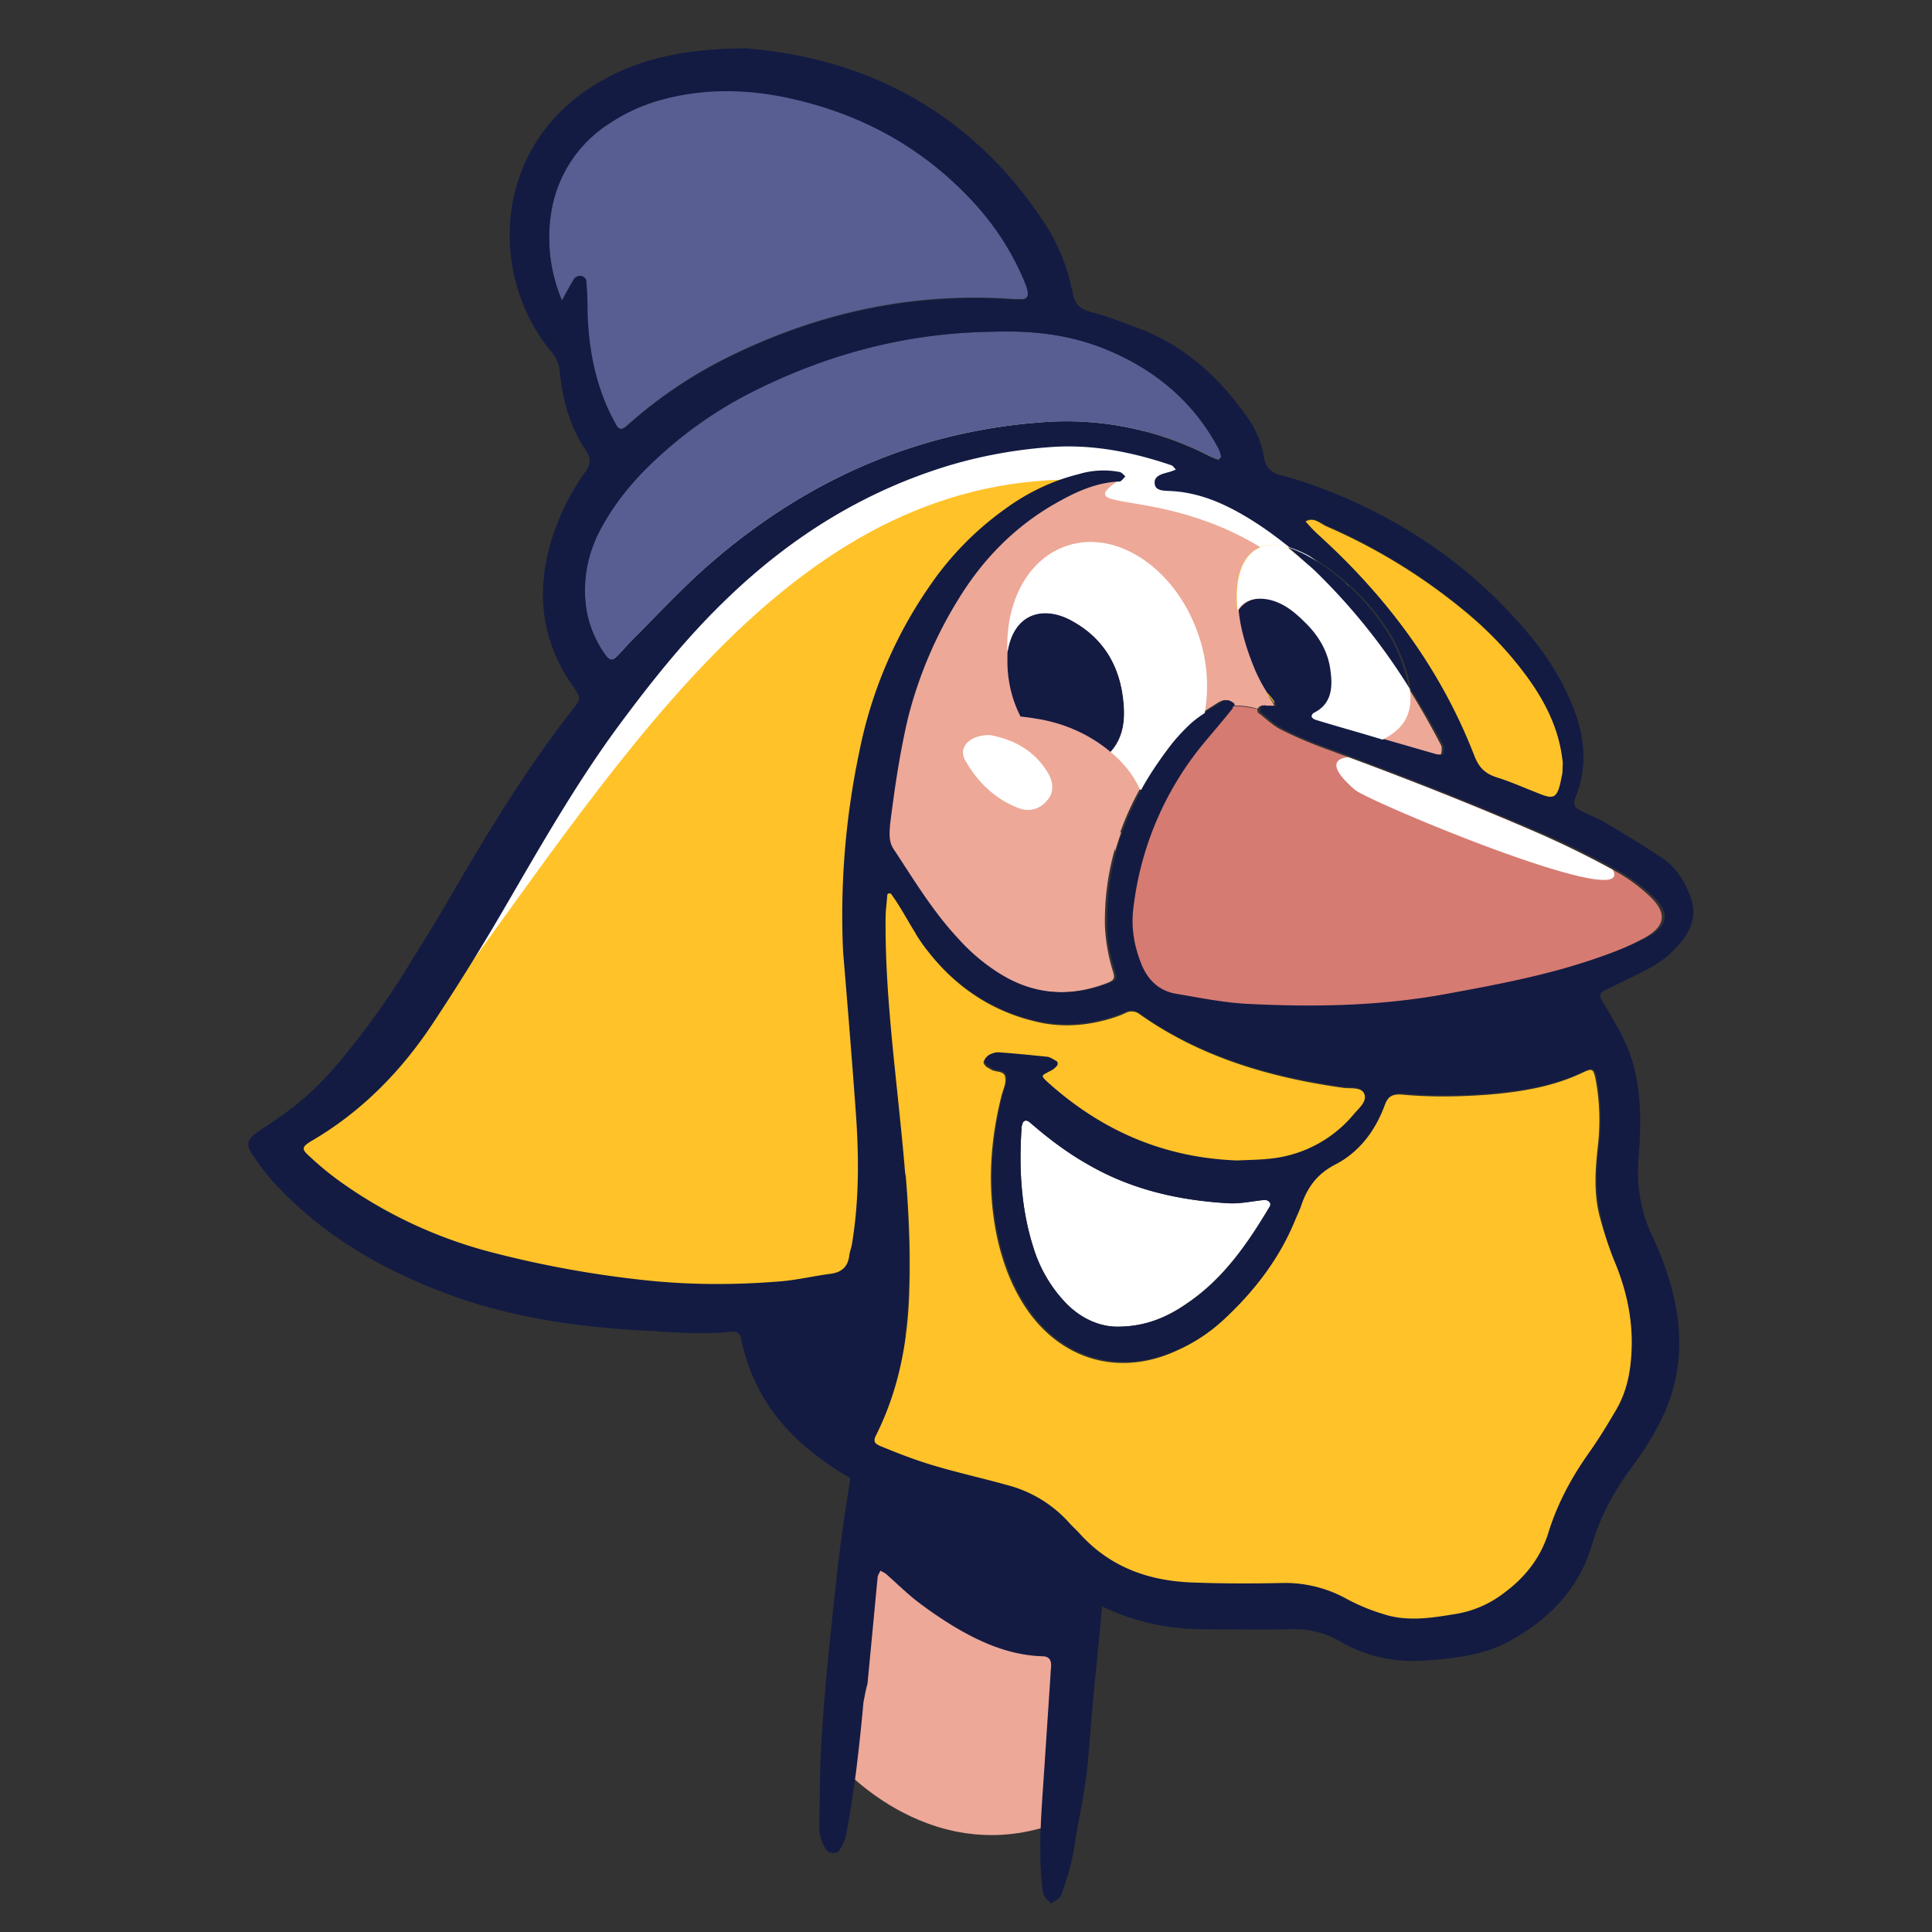 <svg width="40" height="40" viewBox="0 0 40 40" xmlns="http://www.w3.org/2000/svg" xmlns:xlink="http://www.w3.org/1999/xlink"><rect x="0" y="0" width="40" height="40" fill="#333333" stroke="none"/><defs><path id="a" d="M0 0h40v40H0z"/></defs><g fill="none" fill-rule="evenodd"><mask id="b" fill="#fff"><use xlink:href="#a"/></mask><g mask="url(#b)" fill-rule="nonzero"><path d="M17.314 36.46s1.843 2.217 4.471 1.319c.434-2.088.47-5.05.4-5.11-.071-.058-4.061-1.877-4.085-1.667-.011.21-.786 5.459-.786 5.459z" fill="#EDA898"/><path d="M17.878 35.236a45.24 45.24 0 01-.153 1.435 26.37 26.37 0 01-.211 1.341c-.024.105-.082.21-.141.304-.059.081-.223.058-.27-.024a.873.873 0 01-.14-.56c.011-.501.011-1.003.034-1.504.07-1.272.212-2.543.352-3.815a37.418 37.418 0 01.787-4.386c.094-.326.234-.42.61-.361.458.07.857.245 1.22.501.481.339.892.735 1.28 1.155.187.198.375.408.563.607.281.303.575.595.95.816.141.082.2.187.2.327 0 .198.011.385-.012.583-.047.665-.106 1.318-.164 1.983l-.141 1.447c-.059.56-.082 1.131-.153 1.691-.058.467-.164.921-.234 1.388-.047.327-.13.63-.235.933-.024.059-.035.129-.07.175-.047.059-.13.094-.188.14-.047-.058-.13-.116-.153-.186-.035-.105-.035-.222-.047-.339-.058-.7 0-1.388.047-2.088l.141-2.123c0-.07.012-.128.012-.198 0-.128-.059-.187-.188-.187-.669-.023-1.256-.28-1.807-.606a8.514 8.514 0 01-.786-.537c-.223-.175-.423-.373-.622-.548-.036-.035-.094-.058-.13-.082-.023.047-.046.082-.058.129-.07.735-.14 1.481-.211 2.216-.036.117-.059.268-.082.373z" fill="#131B43"/><path d="M5.627 23.817c-.07.046 2.206 3.79 11.288 3.289 2.993-.548 1.901-9.67 1.901-9.67s1.714-5.564 2.03-5.844c.317-.28 4.6-1.715 4.6-1.715l-.704-1.307-7.486-.7s-4.812 6.556-4.894 6.591c-.082.024-3.485 7.267-6.735 9.355z" fill="#FFC229"/><path d="M26.056 14.648c.012-.024.06-.035.083-.047.011 0 .035.012.046.012h.2c-.024-.047-.047-.093-.082-.14-.235-.292-.47-2.17-.035-2.065.293.07.516.257.715.455.294.28.493.618.54 1.015.047.35.024.688-.352.875-.023.011-.047.058-.035.082.012.023.047.046.082.058.822.245 1.655.49 2.476.723.047.012.141.012.141 0 .012-.058.023-.14 0-.187-.704-1.353-1.56-2.6-2.687-3.65a8.303 8.303 0 00-1.444-1.109c-.457-.268-.927-.466-1.466-.502-.141-.011-.352.024-.376-.14a.185.185 0 01.047-.163h-.657c-.035.035-.059.07-.094.094-.012.011-.035.011-.047.011-.505.024-.939.233-1.35.478a5.78 5.78 0 00-1.96 1.948 8.874 8.874 0 00-1.043 2.45c-.188.723-.282 1.47-.376 2.216-.023.175-.047.35.07.514.423.641.81 1.306 1.35 1.866.27.292.563.548.903.747.716.42 1.456.455 2.218.163.141-.058.165-.093.118-.245a3.71 3.71 0 01-.165-.945c-.023-1.4.47-2.613 1.303-3.71a3.95 3.95 0 01.47-.513c.175-.151.375-.268.574-.396.047-.023.106-.058.153-.047.047 0 .094.035.129.07.012.012.012.023.012.047.129-.012.305 0 .504.058.024 0 .035-.011.035-.023z" fill="#EDA898"/><path d="M8.584 21.122s.223.128.938-.863c3.861-5.32 7.393-10.872 13.6-10.289-1.208.863 2.324-.373 4.941 3.196.915 1.26-.153-1.05-.153-1.05s-5.14-3.93-5.292-3.954c-.152-.023-6.383.91-6.56.945-.176.035-2.828 2.543-2.828 2.636 0 .093-.868 2.695-.868 2.695l-3.778 6.684z" fill="#FFF"/><path d="M25.587 24.05c-1.537-.059-2.816-.63-3.92-1.622-.152-.14-.14-.14.083-.256a.318.318 0 00.117-.094c.012-.011.012-.07-.012-.081-.058-.035-.117-.082-.187-.094-.34-.035-.68-.07-1.021-.093-.07 0-.141.023-.2.058a.214.214 0 00-.082.117c-.012.023.024.07.047.093.024.024.059.035.094.059.094.07.282.023.305.163.024.117-.035.245-.07.361-.247.969-.305 1.937-.106 2.917.117.548.305 1.061.622 1.528.74 1.073 1.948 1.4 3.121.851.364-.163.693-.385.974-.653.622-.583 1.127-1.248 1.444-2.03l.105-.245c.13-.408.34-.711.751-.921.493-.257.81-.7.998-1.213.07-.187.176-.245.364-.233.61.058 1.22.046 1.83 0 .67-.059 1.314-.164 1.925-.455.2-.094.223-.082.27.163.082.443.093.886.046 1.33-.058.501-.093 1.003.036 1.493.082.303.187.618.305.91.281.665.422 1.353.352 2.088-.035.385-.13.735-.329 1.061-.164.28-.328.548-.516.817-.376.525-.68 1.085-.868 1.703-.165.513-.482.91-.904 1.225a2.226 2.226 0 01-1.02.443c-.494.082-.998.163-1.491 0a4.103 4.103 0 01-.74-.303 2.636 2.636 0 00-1.396-.339c-.61.012-1.22.012-1.83-.011-.892-.035-1.679-.315-2.3-.992-.083-.093-.177-.175-.259-.268a2.591 2.591 0 00-1.267-.758c-.54-.152-1.08-.269-1.608-.432a11.76 11.76 0 01-1.009-.373c-.14-.059-.164-.129-.105-.245.48-.957.668-1.983.692-3.056.035-1.144-.059-2.275-.176-3.418-.14-1.4-.317-2.8-.305-4.211 0-.164.023-.315.035-.479 0-.011.012-.035.035-.035.012 0 .035 0 .047.012.035.058.082.117.118.175.21.327.387.688.633.992.599.77 1.385 1.283 2.359 1.481.493.093.962.047 1.431-.093.106-.035.212-.07.306-.117a.27.27 0 01.293.035c1.256.887 2.699 1.307 4.2 1.517.153.023.376-.024.447.128.082.175-.106.315-.211.443a2.589 2.589 0 01-1.655.91c-.293.023-.563.023-.798.047z" fill="#FFC229"/><path d="M11.635 6.214a3.33 3.33 0 01-.212-1.89 2.675 2.675 0 011.186-1.772 3.686 3.686 0 011.067-.49c.787-.222 1.596-.234 2.394-.094 1.584.292 2.946.992 4.049 2.17.457.49.821 1.038 1.08 1.656.034.082.07.164.081.257.012.082-.035.14-.117.14H21c-2.065-.152-4.025.268-5.88 1.178a9.372 9.372 0 00-2.135 1.435c-.117.105-.176.093-.246-.047-.435-.77-.575-1.598-.587-2.473 0-.163-.012-.315-.024-.478 0-.035-.07-.093-.105-.093-.047-.012-.117.023-.14.058-.071.117-.153.268-.247.443z" fill="#585E92"/><path d="M20.612 6.867c.762-.023 1.502.058 2.217.338 1.033.409 1.854 1.074 2.383 2.053a.573.573 0 01.07.199c0 .011-.047.058-.059.058a1.437 1.437 0 01-.2-.082 6.443 6.443 0 00-3.484-.688c-2.617.198-4.882 1.225-6.842 2.928-.563.49-1.08 1.05-1.607 1.575-.106.105-.188.21-.294.315-.105.116-.176.116-.258 0a2.229 2.229 0 01-.41-1.038 2.582 2.582 0 01.27-1.505c.316-.618.75-1.132 1.255-1.587A8.555 8.555 0 0115.79 8c1.525-.724 3.121-1.12 4.823-1.132z" fill="#585E92"/><path d="M23.134 27.467c-.363 0-.75-.163-1.067-.49a2.89 2.89 0 01-.67-1.143c-.258-.805-.304-1.645-.246-2.484 0-.024 0-.035.012-.059.012-.093.082-.116.153-.058.375.327.774.63 1.208.875.904.525 1.89.746 2.922.805.247.011.493-.047.74-.07.082-.012.14.058.105.128-.458.77-.962 1.505-1.725 2.018-.399.28-.845.478-1.432.478z" fill="#FFF"/><path d="M32.37 15.815c-.012.116 0 .198-.024.268-.094.513-.176.478-.551.327-.27-.105-.529-.222-.798-.304-.247-.081-.376-.21-.47-.455-.692-1.784-1.795-3.266-3.203-4.549a3.574 3.574 0 01-.294-.303c.176-.105.305.046.446.105a11.965 11.965 0 012.946 1.831c.469.397.88.84 1.232 1.33.293.408.528.851.645 1.341.035.14.047.292.07.409z" fill="#FFC229"/><path d="M26.197 14.333c.07.07.329-.082.176.233a.254.254 0 00-.058-.093c-.036-.047-.083-.093-.118-.14zM26.174 11.3c-.47.128-.634.665-.563 1.341.117-.21.363-.291.668-.221.294.07.517.256.716.455.294.28.493.618.54 1.015.047.35.023.688-.352.874-.024.012-.047.059-.035.082.011.023.047.047.082.058.458.14.927.269 1.385.409.41-.21.633-.502.563-1.05a12.705 12.705 0 00-2.007-2.485c-.164-.151-.328-.303-.504-.443-.2-.058-.352-.07-.493-.035z" fill="#FFC229" opacity=".8"/><path d="M33.226 20.504c.305-.152.61-.292.916-.455a2.09 2.09 0 00.727-.63c.188-.268.247-.537.13-.852-.118-.326-.306-.618-.588-.805a24.969 24.969 0 00-1.185-.735c-.152-.093-.328-.151-.48-.233-.153-.081-.189-.128-.118-.303.27-.7.164-1.365-.13-2.018-.199-.455-.469-.887-.786-1.272-1.196-1.458-2.698-2.484-4.47-3.137a8.402 8.402 0 00-.716-.222c-.188-.047-.317-.152-.352-.35a2.021 2.021 0 00-.34-.84c-.587-.84-1.315-1.505-2.289-1.866-.317-.117-.633-.245-.962-.327-.223-.058-.34-.175-.375-.396 0-.035-.012-.07-.024-.105a3.904 3.904 0 00-.493-1.237C20.166 2.33 17.948 1.198 15.425 1c-1.29.012-2.277.222-3.168.793-2.042 1.295-2.148 3.896-.857 5.471a.725.725 0 01.188.42c.058.595.211 1.155.551 1.656.106.164.082.292-.023.432a4.926 4.926 0 00-.657 1.283c-.376 1.12-.282 2.181.41 3.161.165.245.165.245-.035.502-.892 1.143-1.654 2.38-2.382 3.628a40.015 40.015 0 01-.915 1.516 16.549 16.549 0 01-1.385 1.971c-.34.42-.704.805-1.138 1.132-.211.163-.434.303-.657.455-.247.175-.282.268-.106.525.164.233.34.466.54.665.974 1.014 2.16 1.691 3.473 2.181 1.256.467 2.57.665 3.896.747.657.034 1.326.104 1.983.034.106-.011.176.035.2.14.281 1.389 1.173 2.287 2.37 2.952.41.233.845.373 1.303.501.48.129.962.269 1.455.397.375.105.692.291.962.571.176.175.364.35.54.525.422.409.915.677 1.478.852.481.152.974.222 1.479.222.587 0 1.185.011 1.772 0a1.88 1.88 0 011.032.245c.575.338 1.197.455 1.866.396.575-.046 1.15-.116 1.655-.396.81-.444 1.431-1.074 1.701-1.983.176-.607.481-1.155.857-1.657.188-.256.364-.525.516-.816.423-.782.528-1.61.364-2.485a6.045 6.045 0 00-.47-1.412 3.094 3.094 0 01-.304-1.55c.011-.21.035-.433.035-.643.023-.664-.047-1.318-.34-1.924-.13-.269-.294-.525-.446-.793-.059-.082-.047-.164.058-.21zm-5.761-9.624a11.966 11.966 0 012.945 1.831c.47.397.88.84 1.232 1.33.293.409.528.852.645 1.342.036.151.06.315.07.42-.01.116 0 .198-.023.268-.093.513-.176.478-.551.327-.27-.105-.528-.222-.798-.304-.246-.081-.376-.21-.47-.455-.692-1.784-1.795-3.266-3.203-4.549-.106-.093-.2-.198-.293-.303.176-.105.316.035.446.093zM12.163 6.284c0-.163-.012-.315-.024-.478 0-.035-.07-.093-.105-.093-.047-.012-.118.023-.141.058-.082.128-.164.28-.258.455a3.33 3.33 0 01-.212-1.89 2.675 2.675 0 011.186-1.773 3.687 3.687 0 011.067-.49c.787-.221 1.596-.233 2.394-.093 1.584.291 2.946.991 4.049 2.17.457.49.821 1.038 1.08 1.656.035.082.07.163.081.257.012.081-.035.14-.117.14H21c-2.065-.152-4.025.268-5.88 1.178a9.37 9.37 0 00-2.135 1.434c-.117.105-.176.094-.246-.046-.423-.782-.575-1.622-.575-2.485zm.234 4.748c.317-.618.751-1.132 1.256-1.587a8.555 8.555 0 012.136-1.434c1.525-.735 3.121-1.132 4.823-1.144.762-.023 1.502.059 2.217.339 1.033.408 1.854 1.073 2.383 2.053a.571.571 0 01.07.198c0 .012-.047.058-.059.058a1.436 1.436 0 01-.2-.081 6.442 6.442 0 00-3.484-.689c-2.617.199-4.882 1.225-6.842 2.928-.563.49-1.08 1.05-1.607 1.575-.106.105-.188.21-.294.315-.105.117-.176.117-.258 0a2.229 2.229 0 01-.41-1.038 2.657 2.657 0 01.27-1.493zm21.017 15.047c.282.665.422 1.354.352 2.088-.035.385-.129.735-.329 1.062-.164.28-.328.548-.516.817-.375.524-.68 1.084-.868 1.703-.164.513-.481.91-.904 1.224a2.225 2.225 0 01-1.02.444c-.494.081-.998.163-1.49 0a4.093 4.093 0 01-.74-.304 2.636 2.636 0 00-1.397-.338c-.61.012-1.22.012-1.83-.012-.892-.035-1.678-.315-2.3-.991-.082-.093-.176-.175-.258-.268a2.591 2.591 0 00-1.268-.759c-.54-.151-1.08-.268-1.607-.431-.34-.105-.67-.234-1.01-.374-.14-.058-.164-.128-.105-.244.481-.957.669-1.984.692-3.057.035-1.143-.058-2.274-.176-3.417-.14-1.4-.317-2.8-.305-4.212 0-.163.024-.314.035-.478 0-.011.012-.035.036-.035.011 0 .035 0 .046.012.036.058.083.117.118.175.211.326.387.688.633.991.599.77 1.385 1.284 2.36 1.482.492.093.961.046 1.43-.093.106-.035.212-.07.306-.117a.27.27 0 01.293.035c1.256.886 2.7 1.306 4.201 1.516.153.024.376-.023.446.129.082.175-.106.315-.211.443a2.589 2.589 0 01-1.655.91c-.27.035-.54.035-.762.046-1.538-.058-2.817-.63-3.92-1.621-.152-.14-.14-.14.082-.257a.32.32 0 00.118-.093c.011-.012.011-.07-.012-.082-.059-.035-.13-.081-.188-.093-.34-.035-.68-.07-1.02-.093-.071 0-.142.023-.2.058a.214.214 0 00-.082.117c-.012.023.023.07.047.093.023.023.058.035.093.058.094.07.282.024.306.164.023.116-.036.245-.07.361-.247.968-.306 1.937-.106 2.916.117.549.305 1.062.621 1.529.74 1.073 1.948 1.4 3.122.851.364-.163.692-.385.974-.653.622-.583 1.126-1.248 1.443-2.03l.106-.245c.129-.408.34-.711.75-.921.494-.257.81-.7.998-1.213.07-.187.176-.245.364-.234.61.059 1.22.047 1.83 0 .67-.058 1.315-.163 1.925-.455.2-.093.223-.081.27.164.082.443.094.886.047 1.33-.059.501-.094 1.003.035 1.493.047.303.153.606.27.91zm-7.123-1.096c-.458.77-.962 1.505-1.725 2.018-.41.268-.845.467-1.431.467-.364 0-.751-.164-1.068-.49a2.891 2.891 0 01-.67-1.144c-.257-.804-.304-1.644-.246-2.484 0-.024 0-.035.012-.059.012-.093.082-.116.153-.058.375.327.774.63 1.208.875.904.525 1.89.747 2.922.805.247.012.493-.047.74-.07.093.012.14.082.105.14zm6.83-5.168c-1.033.362-2.113.56-3.18.759-1.35.245-2.711.268-4.072.198-.493-.023-.998-.128-1.49-.21-.353-.058-.576-.28-.705-.595a2.283 2.283 0 01-.176-1.155A6.501 6.501 0 0125 15.324c.188-.221.364-.443.552-.665.012-.023.012-.081 0-.093a.28.28 0 00-.13-.07.384.384 0 00-.152.047c-.2.128-.399.245-.575.397a3.257 3.257 0 00-.47.513c-.844 1.096-1.325 2.31-1.302 3.71 0 .326.07.64.165.944.047.152.023.187-.118.245-.762.292-1.514.257-2.218-.163a3.941 3.941 0 01-.903-.747c-.528-.56-.927-1.225-1.35-1.866-.105-.163-.082-.338-.07-.514.094-.746.2-1.48.375-2.216a8.728 8.728 0 011.045-2.45c.493-.804 1.138-1.47 1.96-1.948.422-.244.856-.454 1.35-.478.022 0 .034 0 .046-.011.035-.024.059-.059.094-.094-.035-.035-.07-.081-.118-.093a1.781 1.781 0 00-.856.047c-.563.14-1.08.396-1.537.734a6.38 6.38 0 00-1.561 1.61 9.11 9.11 0 00-1.432 3.383 16.424 16.424 0 00-.34 4.153c.094 1.131.188 2.274.27 3.418.059.874.059 1.75-.082 2.613-.012.093-.047.174-.059.256-.023.222-.14.35-.375.385-.376.047-.74.14-1.115.163-.892.07-1.784.07-2.687-.023a21.761 21.761 0 01-3.227-.583 9.46 9.46 0 01-3.145-1.47 6.292 6.292 0 01-.622-.513c-.176-.152-.164-.198.023-.315 1.045-.607 1.866-1.447 2.523-2.438a47.76 47.76 0 001.444-2.321c.762-1.307 1.513-2.637 2.417-3.861.692-.934 1.42-1.844 2.265-2.648 1.326-1.272 2.851-2.217 4.623-2.742a9.79 9.79 0 012.007-.361c.868-.07 1.713.093 2.534.373.036.012.07.058.094.093-.035.012-.07.024-.094.035-.152.047-.375.07-.34.269.023.151.235.128.376.14.528.035 1.009.233 1.466.501.34.198.646.42.95.665.764.233 1.855 1.19 2.266 2.146.129.304.21.56.234.77.235.385.47.77.681 1.178.023.047.012.129 0 .187 0 .012-.094.012-.14 0l-1.092-.315c-.458-.14-.927-.268-1.385-.408-.035-.012-.07-.035-.082-.059-.012-.023.012-.07.035-.081.376-.187.4-.525.352-.875a1.608 1.608 0 00-.54-1.015c-.21-.198-.422-.385-.715-.455-.294-.07-.54.024-.67.222.036.396.165.828.353 1.271.07.152.14.292.234.432.036.047.083.093.118.14.023.023.035.058.058.093.012.012.012.035.024.047h-.2c-.011 0-.035-.012-.046-.012-.036.012-.07.024-.083.047-.011.023-.011.082 0 .093.153.129.294.268.47.35.281.152.586.268.892.385a87.676 87.676 0 014.494 1.785c.505.221 1.01.466 1.49.735.27.14.517.326.74.525.41.373.363.665-.13.91-.34.163-.633.28-.938.384z" fill="#131B43"/><path d="M29.166 14.251a3.42 3.42 0 00-.235-.77c-.41-.956-1.502-1.913-2.264-2.146.176.14.34.292.504.443.763.735 1.42 1.575 1.995 2.473z" fill="#131B43"/><path d="M26.655 11.335a.835.835 0 00-.47-.035c-.469.128-.633.665-.563 1.341.118-.21.364-.291.67-.221.292.07.515.256.715.455.293.28.493.618.54 1.015.047.35.023.688-.352.874-.024.012-.047.059-.036.082.012.023.047.047.083.058.457.14.927.269 1.384.409.411-.21.634-.502.563-1.05a12.698 12.698 0 00-2.006-2.485c-.188-.163-.364-.303-.528-.443z" fill="#FFF"/><path d="M21.538 14.893c.575.105 1.068.35 1.456.676.023-.023.035-.046.058-.07.165-.221.223-.478.223-.758-.023-.84-.364-1.516-1.126-1.913-.552-.291-1.162-.14-1.291.677v.105c-.012.443.082.851.27 1.225.129.011.27.035.41.058z" fill="#131B43"/><path d="M24.824 13.178c-.457-1.388-1.69-2.228-2.734-1.878-.81.268-1.279 1.167-1.232 2.205.13-.817.74-.957 1.29-.677.764.397 1.104 1.073 1.127 1.913 0 .28-.047.525-.223.758-.023.024-.035.047-.058.07.27.222.48.49.61.782h.023c.165-.303.364-.595.575-.875.141-.187.305-.362.47-.513a2.3 2.3 0 01.27-.199 3.23 3.23 0 00-.118-1.586z" fill="#FFF"/><path d="M23.029 17.32l.059.303a5.17 5.17 0 01.129-.397l-.188.093z" fill="#EDA898"/><path d="M34.13 18.532a3.548 3.548 0 00-.74-.525 19.548 19.548 0 00-1.49-.735c-1.478-.653-2.98-1.224-4.494-1.784a8.56 8.56 0 01-.892-.385c-.176-.094-.317-.234-.47-.35-.011-.012-.011-.047-.011-.07-.2-.047-.364-.07-.505-.059v-.011c0 .023 0 .046-.011.058-.177.222-.364.443-.552.665a6.54 6.54 0 00-1.502 3.488c-.047.396.023.781.176 1.155.13.315.364.536.704.595.493.081.986.186 1.49.21 1.362.07 2.723.046 4.072-.199 1.08-.198 2.148-.396 3.18-.758.305-.105.61-.222.892-.373.516-.257.563-.549.153-.922z" fill="#D67B72"/><path d="M20.506 15.22c.481.093.915.315 1.197.793.105.186.129.396-.035.571a.498.498 0 01-.564.152c-.504-.187-.868-.548-1.126-1.003-.14-.268.105-.525.528-.513zM28.051 16.351c.282.245 5.844 2.567 5.34 1.657a19.548 19.548 0 00-1.49-.735 78.845 78.845 0 00-3.99-1.598c-.294.035-.4.21.14.676z" fill="#FFF"/></g></g></svg>
